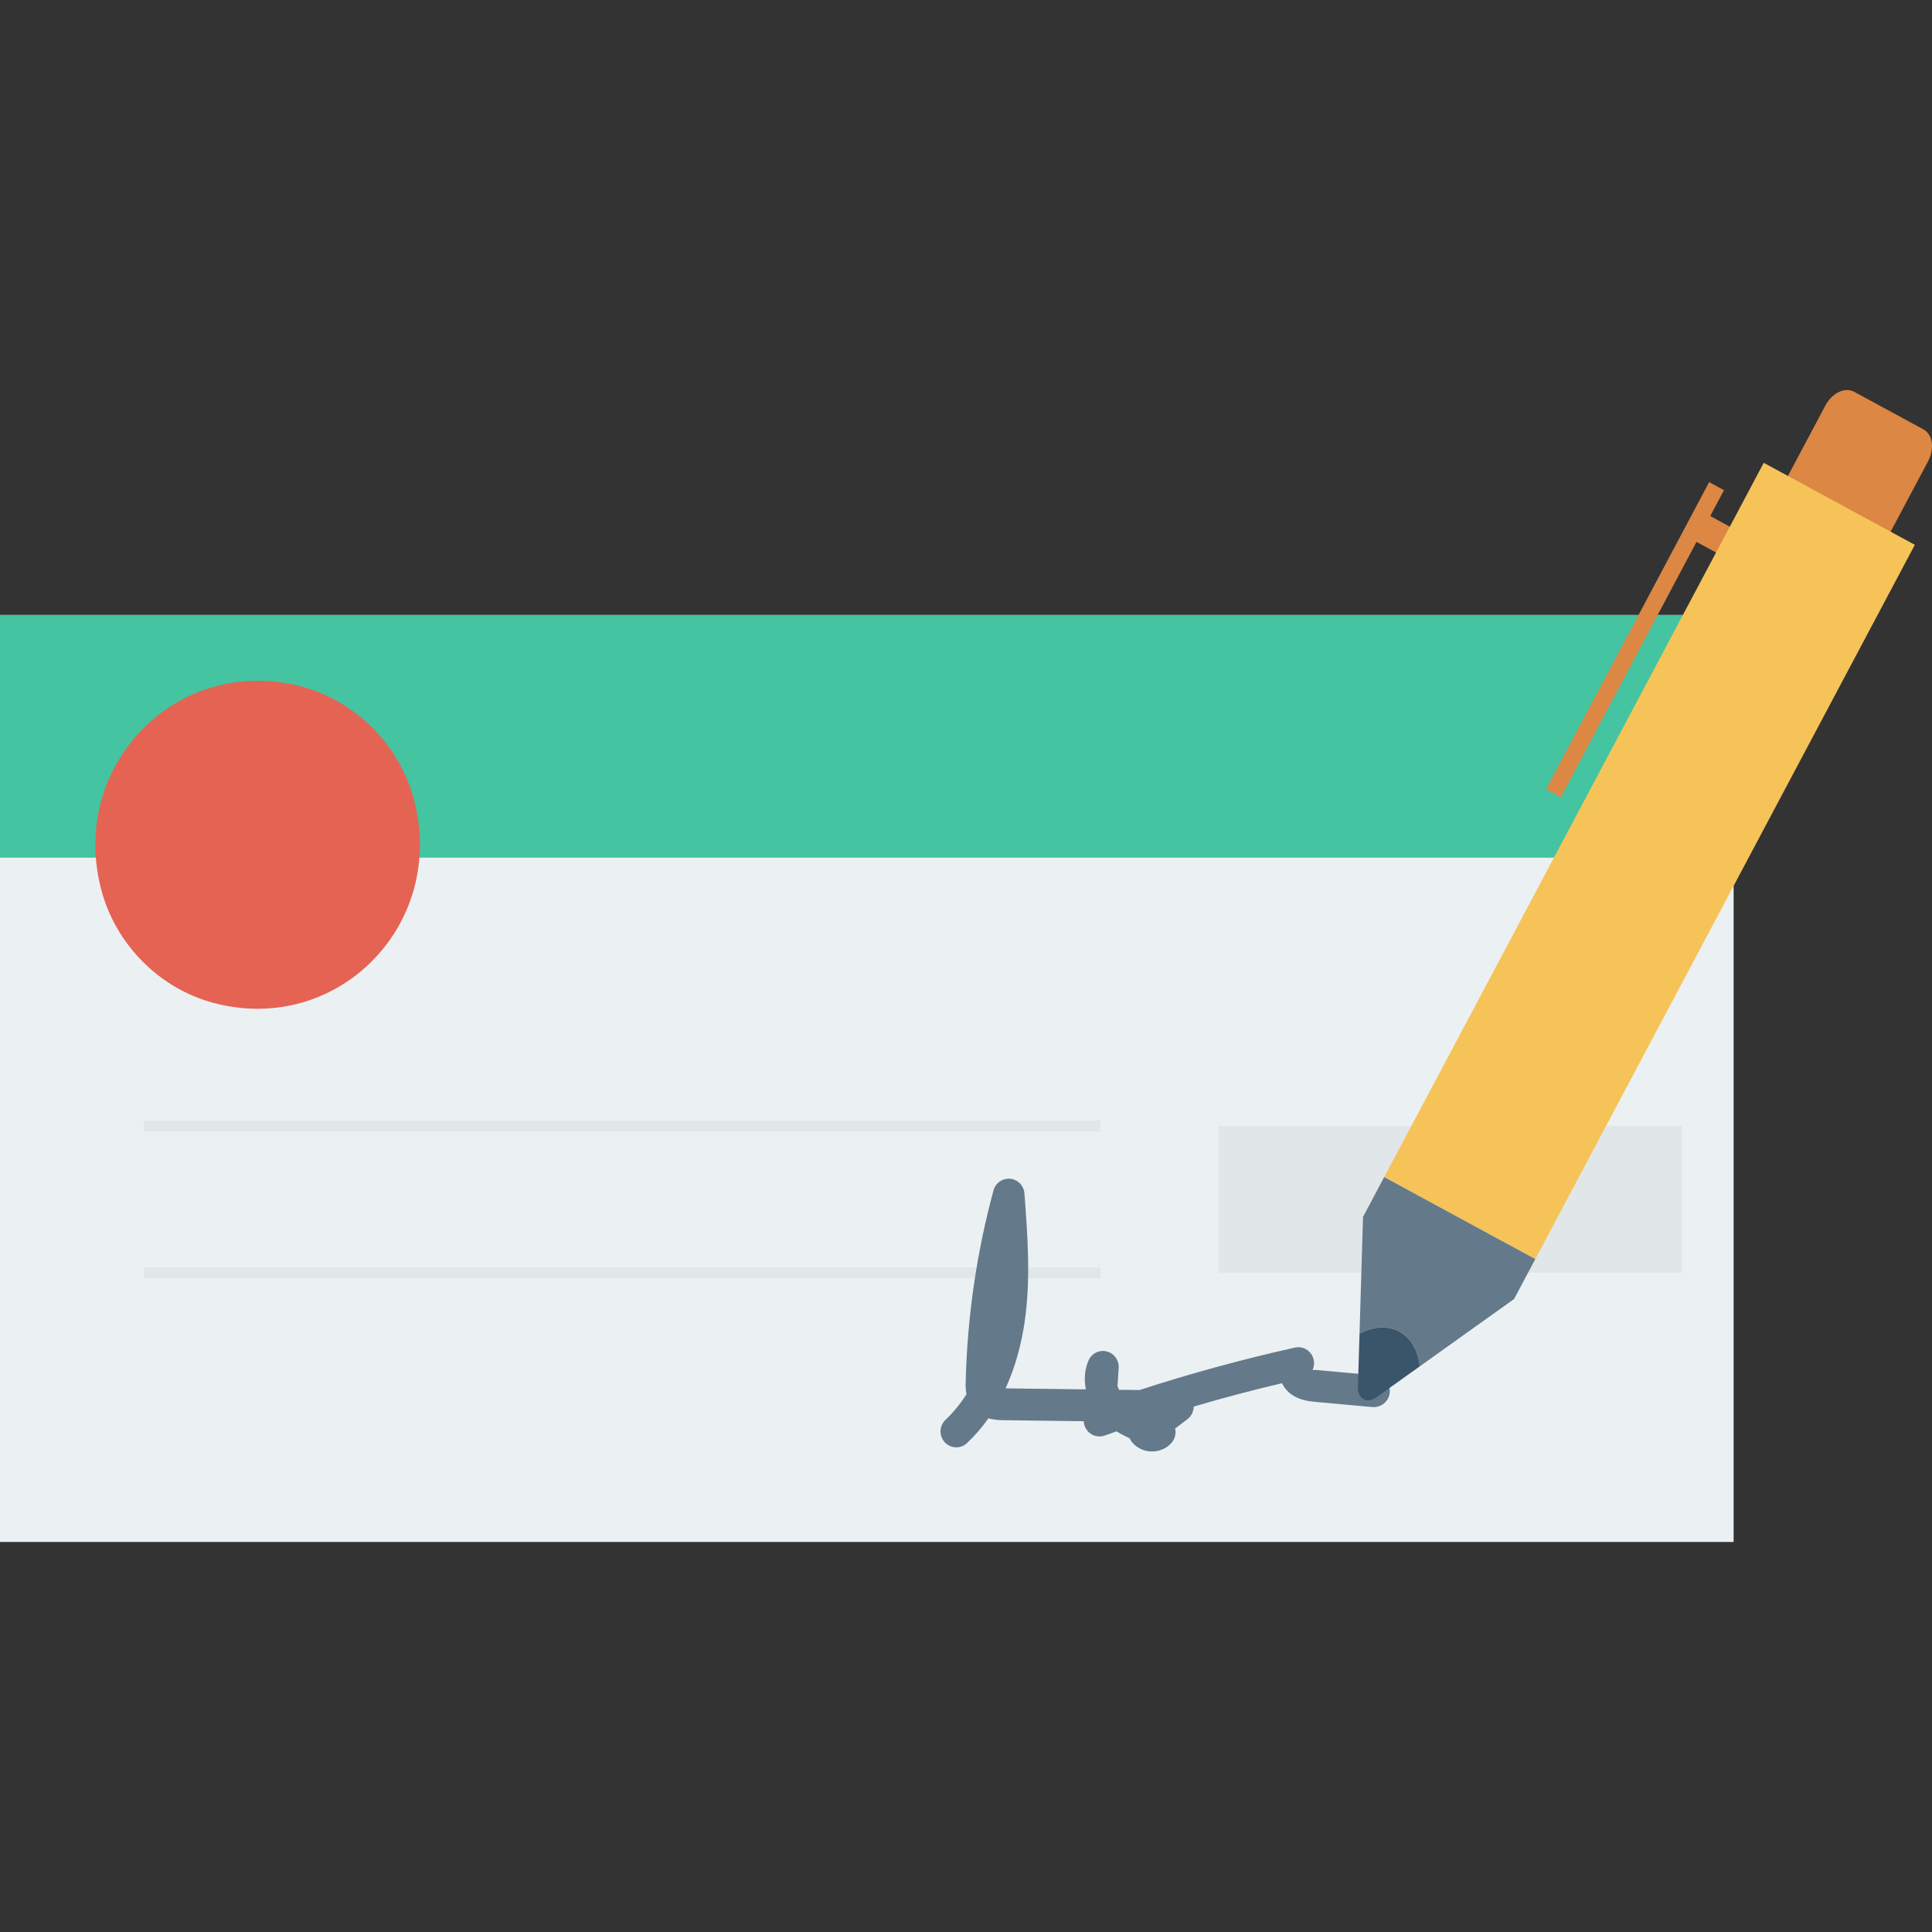 <?xml version="1.0" encoding="iso-8859-1"?>
<!-- Generator: Adobe Illustrator 19.0.0, SVG Export Plug-In . SVG Version: 6.00 Build 0)  -->
<svg xmlns="http://www.w3.org/2000/svg" xmlns:xlink="http://www.w3.org/1999/xlink" version="1.1" id="Capa_1" x="0px" y="0px" viewBox="0 0 405.289 405.289" style="enable-background:new 0 0 405.289 405.289;" xml:space="preserve">
<rect x="0" y="0" width="405.289" height="405.289" fill="#333333" stroke="none"/>
<rect y="129.014" style="fill:#EBF0F3;" width="363.674" height="194.452"/>
<rect y="129.014" style="fill:#44C4A1;" width="363.674" height="50.903"/>
<path style="fill:#E56353;" d="M86.83,167.716c6.958,26.261-16.056,49.586-42.03,42.672c-11.384-3.03-20.522-12.29-23.54-23.677  c-6.958-26.261,16.056-49.586,42.03-42.672C74.674,147.07,83.813,156.329,86.83,167.716z"/>
<g>
	<rect x="30.147" y="235.054" style="fill:#E1E6E9;" width="200.704" height="2.284"/>
	<rect x="30.147" y="265.877" style="fill:#E1E6E9;" width="200.704" height="2.284"/>
	<rect x="255.636" y="236.181" style="fill:#E1E6E9;" width="97.239" height="30.822"/>
</g>
<path style="fill:#64798A;" d="M241.678,304.487c-0.019,0-0.045,0-0.065,0c-1.627-0.02-3.138-0.724-4.139-1.945  c-0.207-0.254-0.374-0.535-0.497-0.829c-0.93-0.418-1.853-0.894-2.744-1.449c-0.827,0.294-1.653,0.581-2.479,0.881  c-1.046,0.359-2.208,0.202-3.099-0.489c-0.788-0.6-1.266-1.534-1.311-2.519l-16.672-0.209c-0.794-0.013-2.034-0.026-3.325-0.398  c-1.285,1.821-2.77,3.569-4.488,5.188c-1.33,1.259-3.422,1.188-4.668-0.163c-1.246-1.344-1.175-3.459,0.161-4.718  c1.73-1.638,3.183-3.452,4.391-5.351c-0.207-1.064-0.181-2.049-0.161-2.728c0.336-13.521,2.299-26.99,5.831-40.041  c0.426-1.566,1.853-2.552,3.506-2.447c1.601,0.157,2.854,1.455,2.983,3.074c0.665,8.849,1.362,17.998,0.026,27.068  c-0.588,4.033-1.75,8.96-3.984,13.834l16.814,0.209l0.006-0.104c-0.387-2.036-0.22-4.105,0.581-5.951  c0.646-1.481,2.221-2.297,3.816-1.899c1.556,0.385,2.615,1.847,2.512,3.465l-0.245,3.798c0.09,0.268,0.207,0.529,0.336,0.783  l4.287,0.052c10.699-3.485,21.624-6.467,32.588-8.901c1.563-0.359,3.106,0.457,3.739,1.925c0.394,0.907,0.355,1.919-0.039,2.767  c0.426-0.033,1.072,0.026,1.44,0.059l11.765,1.07c1.821,0.17,3.157,1.795,2.996,3.628c-0.161,1.84-1.847,3.152-3.59,3.028  l-11.758-1.07c-1.53-0.137-3.848-0.346-5.747-1.958c-0.633-0.542-1.143-1.22-1.504-1.984c-6.212,1.462-12.397,3.093-18.525,4.901  c-0.006,1.025-0.484,2.01-1.324,2.649l-2.583,1.958c0.245,1.044-0.019,2.153-0.723,2.969  C244.778,303.815,243.28,304.487,241.678,304.487z"/>
<g>
	<polygon style="fill:#DC8744;" points="365.954,112.153 358.768,108.253 361.652,102.826 358.541,101.138 324.326,165.526    327.436,167.214 355.884,113.679 363.07,117.58  "/>
	<path style="fill:#DC8744;" d="M403.507,90.083l-14.548-7.896c-1.932-1.049-4.637,0.243-6.041,2.885L305.84,230.125l21.544,11.693   l77.078-145.052C405.867,94.124,405.439,91.132,403.507,90.083z"/>
</g>
<polygon style="fill:#F6C358;" points="322.069,264.13 290.371,246.925 369.991,97.089 401.69,114.294 "/>
<path style="fill:#64798A;" d="M322.07,264.13l-31.699-17.205l-4.442,8.36l-0.731,24.474c2.82-1.494,5.855-1.775,8.366-0.412  c2.512,1.363,3.955,4.075,4.28,7.276l19.784-14.132L322.07,264.13z"/>
<path style="fill:#3A556A;" d="M293.563,279.347c-2.512-1.363-5.546-1.081-8.366,0.412l-0.338,11.305  c-0.07,2.362,1.935,3.451,3.845,2.087l9.139-6.529C297.518,283.422,296.075,280.71,293.563,279.347z"/>
<g>
</g>
<g>
</g>
<g>
</g>
<g>
</g>
<g>
</g>
<g>
</g>
<g>
</g>
<g>
</g>
<g>
</g>
<g>
</g>
<g>
</g>
<g>
</g>
<g>
</g>
<g>
</g>
<g>
</g>
</svg>
